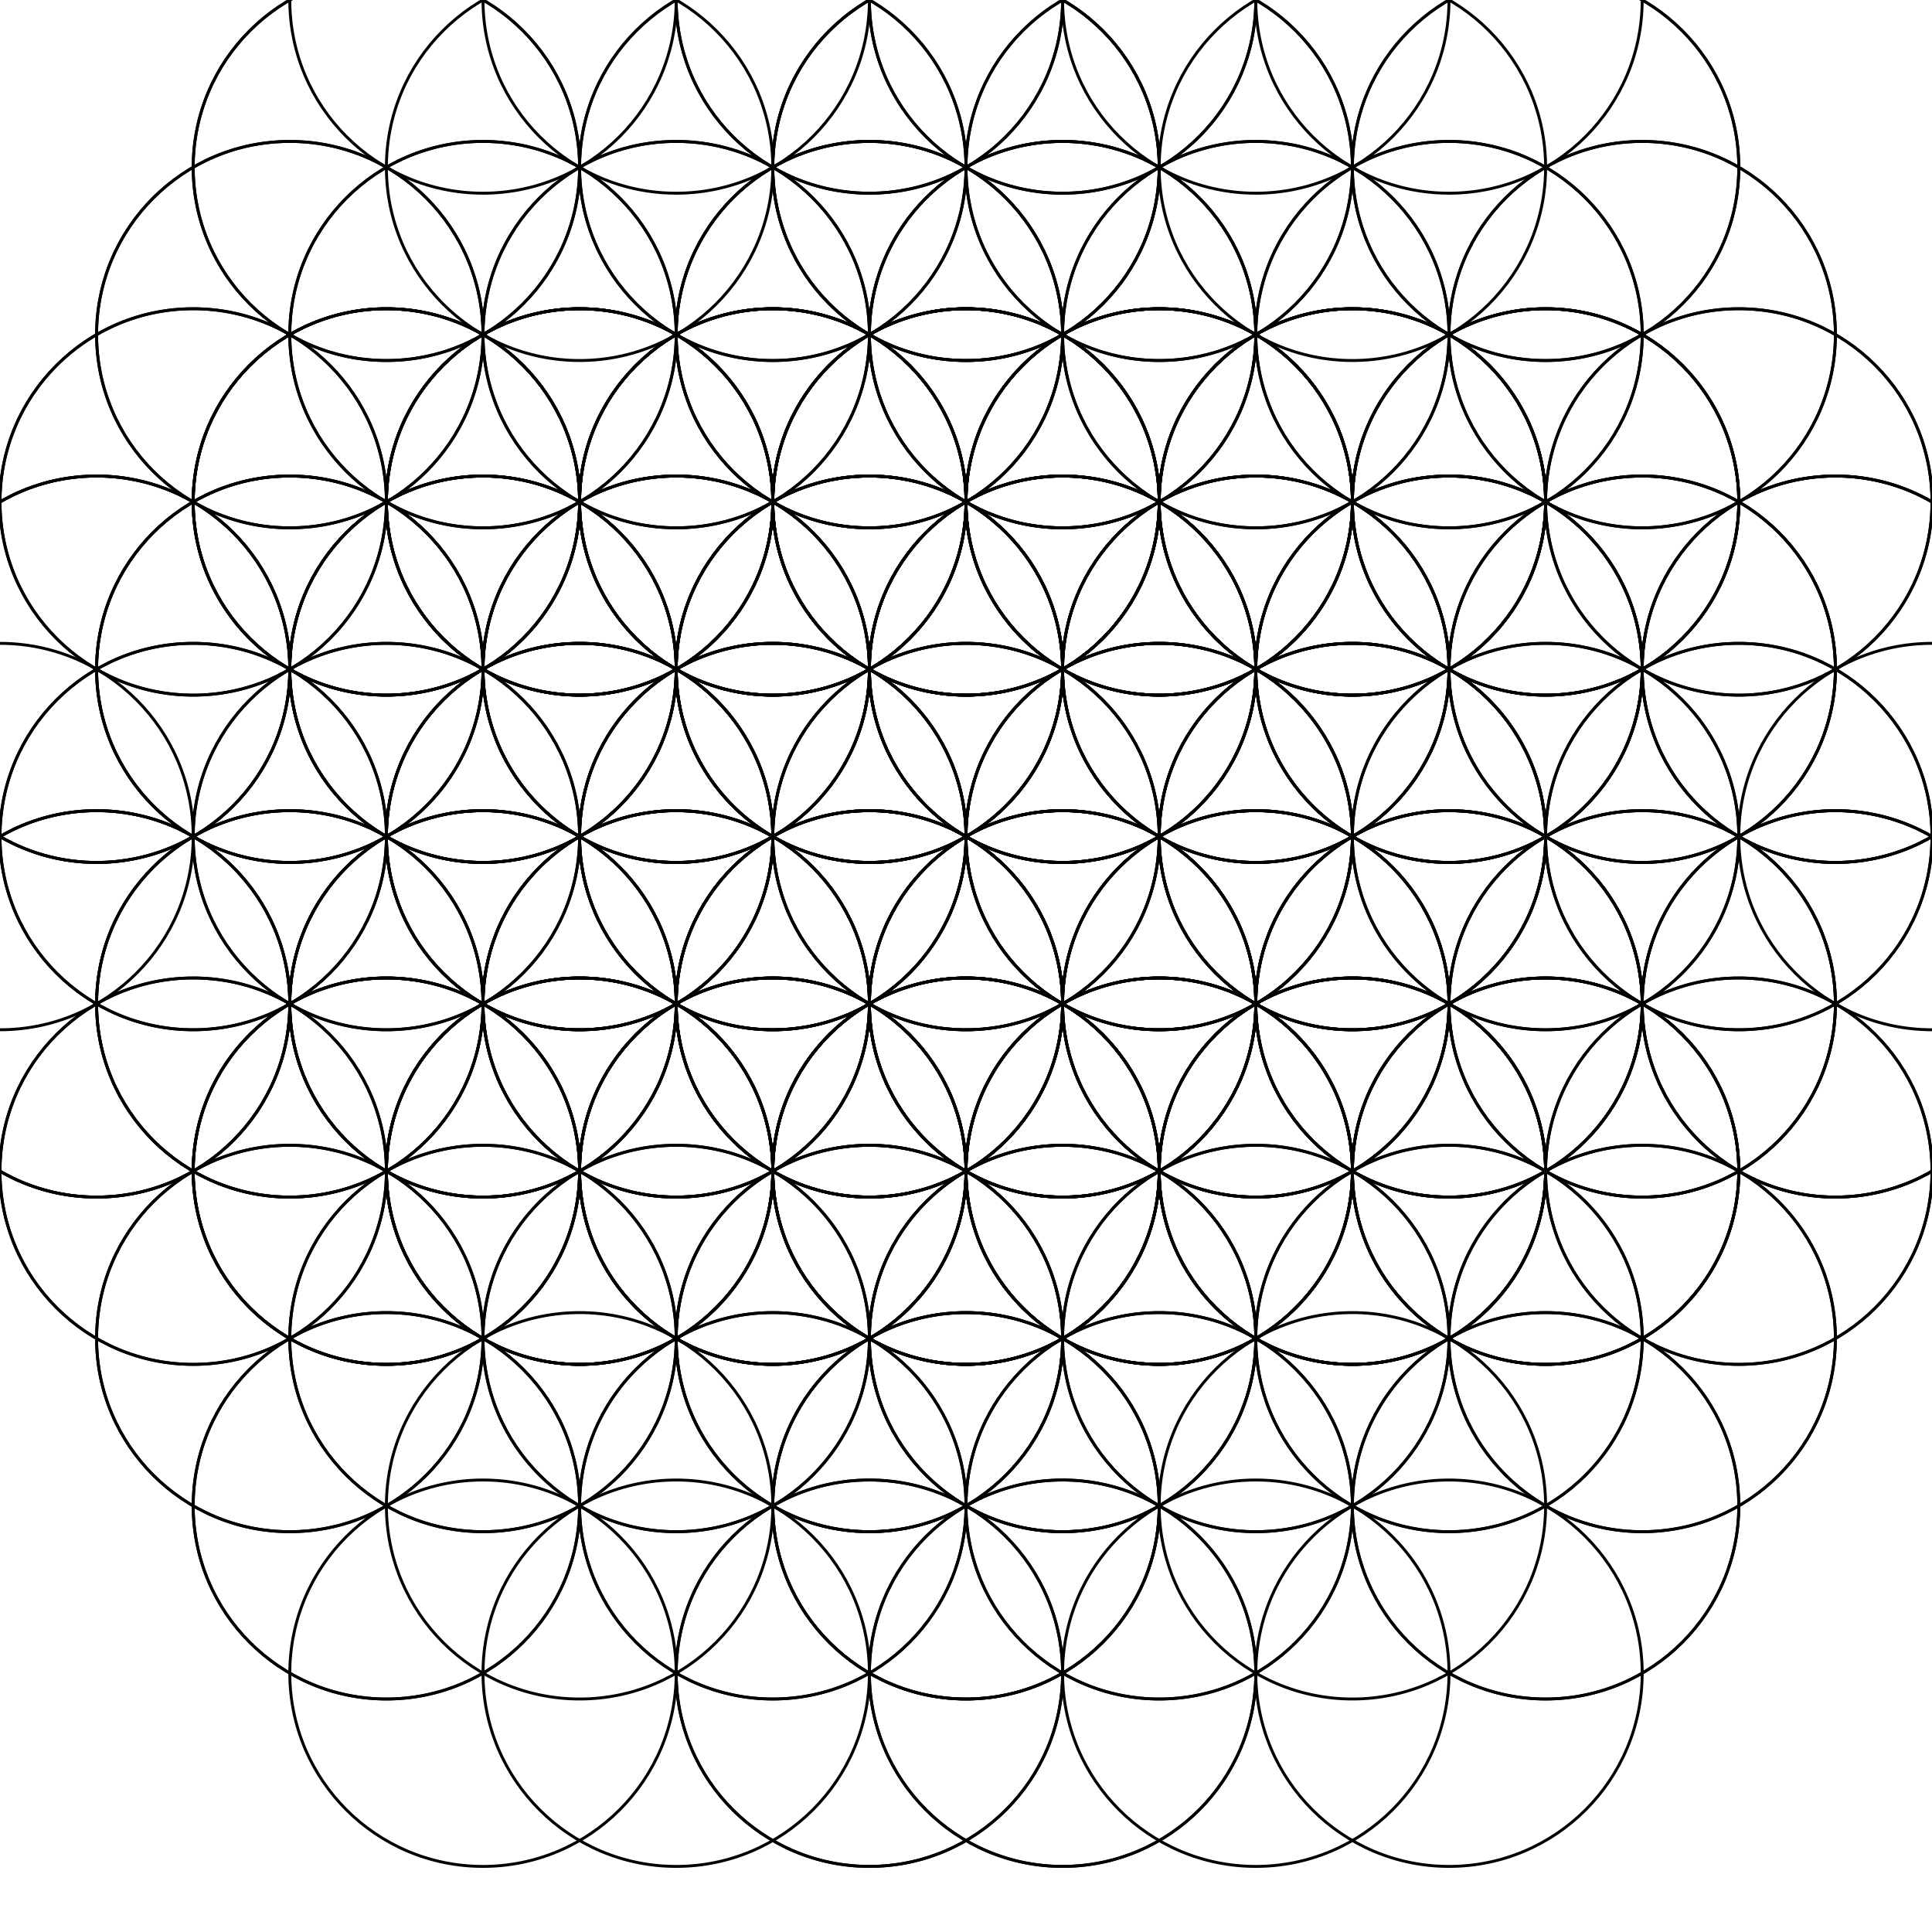 <?xml version="1.0" encoding="UTF-8"?>
<svg xmlns="http://www.w3.org/2000/svg"
     xmlns:xlink="http://www.w3.org/1999/xlink"
     version="1.2"
     width="200mm" height="200mm" viewBox="0 0 200 200"
     stroke="none"
     fill="#000000"
     stroke-width="0.3"
     font-size="3.88"
>
<g stroke="#000000" fill="#000000" fill-opacity="0.000" id="img-61ffaa74-1">
  <use xlink:href="#img-61ffaa74-2" x="100" y="86.6"/>
  <use xlink:href="#img-61ffaa74-2" x="110" y="103.92"/>
  <use xlink:href="#img-61ffaa74-2" x="90" y="103.92"/>
  <use xlink:href="#img-61ffaa74-2" x="80" y="86.6"/>
  <use xlink:href="#img-61ffaa74-2" x="90" y="69.28"/>
  <use xlink:href="#img-61ffaa74-2" x="110" y="69.28"/>
  <use xlink:href="#img-61ffaa74-2" x="120" y="86.6"/>
  <use xlink:href="#img-61ffaa74-2" x="70" y="69.28"/>
  <use xlink:href="#img-61ffaa74-2" x="80" y="51.96"/>
  <use xlink:href="#img-61ffaa74-2" x="100" y="51.96"/>
  <use xlink:href="#img-61ffaa74-2" x="120" y="51.96"/>
  <use xlink:href="#img-61ffaa74-2" x="130" y="69.28"/>
  <use xlink:href="#img-61ffaa74-2" x="130" y="103.92"/>
  <use xlink:href="#img-61ffaa74-2" x="140" y="86.6"/>
  <use xlink:href="#img-61ffaa74-2" x="120" y="121.24"/>
  <use xlink:href="#img-61ffaa74-2" x="100" y="121.24"/>
  <use xlink:href="#img-61ffaa74-2" x="80" y="121.24"/>
  <use xlink:href="#img-61ffaa74-2" x="70" y="103.92"/>
  <use xlink:href="#img-61ffaa74-2" x="60" y="86.6"/>
  <use xlink:href="#img-61ffaa74-2" x="140" y="121.24"/>
  <use xlink:href="#img-61ffaa74-2" x="120" y="121.24"/>
  <use xlink:href="#img-61ffaa74-2" x="110" y="103.92"/>
  <use xlink:href="#img-61ffaa74-2" x="120" y="86.6"/>
  <use xlink:href="#img-61ffaa74-2" x="150" y="103.92"/>
  <use xlink:href="#img-61ffaa74-2" x="130" y="138.56"/>
  <use xlink:href="#img-61ffaa74-2" x="110" y="138.56"/>
  <use xlink:href="#img-61ffaa74-2" x="90" y="138.56"/>
  <use xlink:href="#img-61ffaa74-2" x="70" y="138.56"/>
  <use xlink:href="#img-61ffaa74-2" x="60" y="121.24"/>
  <use xlink:href="#img-61ffaa74-2" x="80" y="121.24"/>
  <use xlink:href="#img-61ffaa74-2" x="50" y="103.92"/>
  <use xlink:href="#img-61ffaa74-2" x="80" y="86.6"/>
  <use xlink:href="#img-61ffaa74-2" x="90" y="103.92"/>
  <use xlink:href="#img-61ffaa74-2" x="50" y="69.28"/>
  <use xlink:href="#img-61ffaa74-2" x="60" y="51.96"/>
  <use xlink:href="#img-61ffaa74-2" x="80" y="51.96"/>
  <use xlink:href="#img-61ffaa74-2" x="90" y="69.28"/>
  <use xlink:href="#img-61ffaa74-2" x="40" y="86.6"/>
  <use xlink:href="#img-61ffaa74-2" x="70" y="34.64"/>
  <use xlink:href="#img-61ffaa74-2" x="90" y="34.64"/>
  <use xlink:href="#img-61ffaa74-2" x="110" y="34.64"/>
  <use xlink:href="#img-61ffaa74-2" x="130" y="34.64"/>
  <use xlink:href="#img-61ffaa74-2" x="140" y="51.96"/>
  <use xlink:href="#img-61ffaa74-2" x="110" y="69.28"/>
  <use xlink:href="#img-61ffaa74-2" x="120" y="51.96"/>
  <use xlink:href="#img-61ffaa74-2" x="150" y="69.28"/>
  <use xlink:href="#img-61ffaa74-2" x="160" y="86.6"/>
  <use xlink:href="#img-61ffaa74-2" x="40" y="51.96"/>
  <use xlink:href="#img-61ffaa74-2" x="50" y="34.64"/>
  <use xlink:href="#img-61ffaa74-2" x="90" y="34.64"/>
  <use xlink:href="#img-61ffaa74-2" x="100" y="51.96"/>
  <use xlink:href="#img-61ffaa74-2" x="100" y="86.6"/>
  <use xlink:href="#img-61ffaa74-2" x="110" y="69.28"/>
  <use xlink:href="#img-61ffaa74-2" x="40" y="86.6"/>
  <use xlink:href="#img-61ffaa74-2" x="30" y="69.28"/>
  <use xlink:href="#img-61ffaa74-2" x="40" y="51.96"/>
  <use xlink:href="#img-61ffaa74-2" x="70" y="69.28"/>
  <use xlink:href="#img-61ffaa74-2" x="80" y="51.96"/>
  <use xlink:href="#img-61ffaa74-2" x="60" y="51.96"/>
  <use xlink:href="#img-61ffaa74-2" x="60" y="17.32"/>
  <use xlink:href="#img-61ffaa74-2" x="80" y="17.32"/>
  <use xlink:href="#img-61ffaa74-2" x="100" y="51.96"/>
  <use xlink:href="#img-61ffaa74-2" x="80" y="51.96"/>
  <use xlink:href="#img-61ffaa74-2" x="80" y="17.32"/>
  <use xlink:href="#img-61ffaa74-2" x="100" y="17.32"/>
  <use xlink:href="#img-61ffaa74-2" x="120" y="51.96"/>
  <use xlink:href="#img-61ffaa74-2" x="120" y="17.32"/>
  <use xlink:href="#img-61ffaa74-2" x="140" y="51.96"/>
  <use xlink:href="#img-61ffaa74-2" x="120" y="51.96"/>
  <use xlink:href="#img-61ffaa74-2" x="110" y="34.64"/>
  <use xlink:href="#img-61ffaa74-2" x="120" y="17.32"/>
  <use xlink:href="#img-61ffaa74-2" x="140" y="17.32"/>
  <use xlink:href="#img-61ffaa74-2" x="150" y="34.64"/>
  <use xlink:href="#img-61ffaa74-2" x="160" y="51.96"/>
  <use xlink:href="#img-61ffaa74-2" x="100" y="51.96"/>
  <use xlink:href="#img-61ffaa74-2" x="160" y="86.6"/>
  <use xlink:href="#img-61ffaa74-2" x="130" y="69.28"/>
  <use xlink:href="#img-61ffaa74-2" x="160" y="51.96"/>
  <use xlink:href="#img-61ffaa74-2" x="170" y="69.28"/>
  <use xlink:href="#img-61ffaa74-2" x="100" y="86.6"/>
  <use xlink:href="#img-61ffaa74-2" x="90" y="69.28"/>
  <use xlink:href="#img-61ffaa74-2" x="160" y="121.24"/>
  <use xlink:href="#img-61ffaa74-2" x="130" y="103.92"/>
  <use xlink:href="#img-61ffaa74-2" x="170" y="103.92"/>
  <use xlink:href="#img-61ffaa74-2" x="150" y="138.56"/>
  <use xlink:href="#img-61ffaa74-2" x="160" y="121.24"/>
  <use xlink:href="#img-61ffaa74-2" x="110" y="138.56"/>
  <use xlink:href="#img-61ffaa74-2" x="100" y="121.24"/>
  <use xlink:href="#img-61ffaa74-2" x="90" y="103.92"/>
  <use xlink:href="#img-61ffaa74-2" x="170" y="103.92"/>
  <use xlink:href="#img-61ffaa74-2" x="150" y="103.92"/>
  <use xlink:href="#img-61ffaa74-2" x="140" y="86.6"/>
  <use xlink:href="#img-61ffaa74-2" x="150" y="69.28"/>
  <use xlink:href="#img-61ffaa74-2" x="170" y="69.28"/>
  <use xlink:href="#img-61ffaa74-2" x="180" y="86.6"/>
  <use xlink:href="#img-61ffaa74-2" x="140" y="155.88"/>
  <use xlink:href="#img-61ffaa74-2" x="120" y="155.88"/>
  <use xlink:href="#img-61ffaa74-2" x="120" y="121.24"/>
  <use xlink:href="#img-61ffaa74-2" x="140" y="121.24"/>
  <use xlink:href="#img-61ffaa74-2" x="120" y="155.88"/>
  <use xlink:href="#img-61ffaa74-2" x="100" y="155.88"/>
  <use xlink:href="#img-61ffaa74-2" x="100" y="121.24"/>
  <use xlink:href="#img-61ffaa74-2" x="120" y="121.24"/>
  <use xlink:href="#img-61ffaa74-2" x="80" y="155.88"/>
  <use xlink:href="#img-61ffaa74-2" x="80" y="121.24"/>
  <use xlink:href="#img-61ffaa74-2" x="80" y="155.88"/>
  <use xlink:href="#img-61ffaa74-2" x="60" y="155.88"/>
  <use xlink:href="#img-61ffaa74-2" x="50" y="138.56"/>
  <use xlink:href="#img-61ffaa74-2" x="60" y="121.24"/>
  <use xlink:href="#img-61ffaa74-2" x="80" y="121.24"/>
  <use xlink:href="#img-61ffaa74-2" x="90" y="138.56"/>
  <use xlink:href="#img-61ffaa74-2" x="40" y="121.24"/>
  <use xlink:href="#img-61ffaa74-2" x="100" y="121.24"/>
  <use xlink:href="#img-61ffaa74-2" x="110" y="103.92"/>
  <use xlink:href="#img-61ffaa74-2" x="40" y="121.24"/>
  <use xlink:href="#img-61ffaa74-2" x="30" y="103.92"/>
  <use xlink:href="#img-61ffaa74-2" x="70" y="103.92"/>
  <use xlink:href="#img-61ffaa74-2" x="50" y="103.92"/>
  <use xlink:href="#img-61ffaa74-2" x="30" y="103.92"/>
  <use xlink:href="#img-61ffaa74-2" x="20" y="86.6"/>
  <use xlink:href="#img-61ffaa74-2" x="30" y="69.28"/>
  <use xlink:href="#img-61ffaa74-2" x="50" y="69.28"/>
  <use xlink:href="#img-61ffaa74-2" x="60" y="86.6"/>
  <use xlink:href="#img-61ffaa74-2" x="170" y="138.56"/>
  <use xlink:href="#img-61ffaa74-2" x="150" y="138.56"/>
  <use xlink:href="#img-61ffaa74-2" x="140" y="121.24"/>
  <use xlink:href="#img-61ffaa74-2" x="180" y="121.24"/>
  <use xlink:href="#img-61ffaa74-2" x="160" y="155.88"/>
  <use xlink:href="#img-61ffaa74-2" x="130" y="138.56"/>
  <use xlink:href="#img-61ffaa74-2" x="160" y="121.24"/>
  <use xlink:href="#img-61ffaa74-2" x="170" y="138.56"/>
  <use xlink:href="#img-61ffaa74-2" x="100" y="155.88"/>
  <use xlink:href="#img-61ffaa74-2" x="90" y="138.56"/>
  <use xlink:href="#img-61ffaa74-2" x="100" y="121.24"/>
  <use xlink:href="#img-61ffaa74-2" x="80" y="121.24"/>
  <use xlink:href="#img-61ffaa74-2" x="80" y="86.6"/>
  <use xlink:href="#img-61ffaa74-2" x="140" y="86.6"/>
  <use xlink:href="#img-61ffaa74-2" x="180" y="121.24"/>
  <use xlink:href="#img-61ffaa74-2" x="150" y="103.92"/>
  <use xlink:href="#img-61ffaa74-2" x="180" y="86.6"/>
  <use xlink:href="#img-61ffaa74-2" x="190" y="103.92"/>
  <use xlink:href="#img-61ffaa74-2" x="140" y="121.24"/>
  <use xlink:href="#img-61ffaa74-2" x="120" y="121.24"/>
  <use xlink:href="#img-61ffaa74-2" x="120" y="86.6"/>
  <use xlink:href="#img-61ffaa74-2" x="110" y="103.92"/>
  <use xlink:href="#img-61ffaa74-2" x="130" y="103.92"/>
  <use xlink:href="#img-61ffaa74-2" x="150" y="103.92"/>
  <use xlink:href="#img-61ffaa74-2" x="160" y="121.24"/>
  <use xlink:href="#img-61ffaa74-2" x="150" y="173.21"/>
  <use xlink:href="#img-61ffaa74-2" x="130" y="173.21"/>
  <use xlink:href="#img-61ffaa74-2" x="160" y="155.88"/>
  <use xlink:href="#img-61ffaa74-2" x="110" y="173.21"/>
  <use xlink:href="#img-61ffaa74-2" x="90" y="103.92"/>
  <use xlink:href="#img-61ffaa74-2" x="110" y="103.92"/>
  <use xlink:href="#img-61ffaa74-2" x="110" y="173.21"/>
  <use xlink:href="#img-61ffaa74-2" x="90" y="173.21"/>
  <use xlink:href="#img-61ffaa74-2" x="70" y="103.92"/>
  <use xlink:href="#img-61ffaa74-2" x="70" y="173.21"/>
  <use xlink:href="#img-61ffaa74-2" x="40" y="121.24"/>
  <use xlink:href="#img-61ffaa74-2" x="50" y="103.92"/>
  <use xlink:href="#img-61ffaa74-2" x="90" y="103.92"/>
  <use xlink:href="#img-61ffaa74-2" x="100" y="121.24"/>
  <use xlink:href="#img-61ffaa74-2" x="100" y="155.88"/>
  <use xlink:href="#img-61ffaa74-2" x="110" y="138.56"/>
  <use xlink:href="#img-61ffaa74-2" x="90" y="173.21"/>
  <use xlink:href="#img-61ffaa74-2" x="50" y="173.21"/>
  <use xlink:href="#img-61ffaa74-2" x="40" y="155.88"/>
  <use xlink:href="#img-61ffaa74-2" x="40" y="155.88"/>
  <use xlink:href="#img-61ffaa74-2" x="30" y="138.56"/>
  <use xlink:href="#img-61ffaa74-2" x="40" y="121.24"/>
  <use xlink:href="#img-61ffaa74-2" x="70" y="138.56"/>
  <use xlink:href="#img-61ffaa74-2" x="50" y="138.56"/>
  <use xlink:href="#img-61ffaa74-2" x="30" y="138.56"/>
  <use xlink:href="#img-61ffaa74-2" x="20" y="121.24"/>
  <use xlink:href="#img-61ffaa74-2" x="60" y="121.24"/>
  <use xlink:href="#img-61ffaa74-2" x="60" y="86.6"/>
  <use xlink:href="#img-61ffaa74-2" x="60" y="121.24"/>
  <use xlink:href="#img-61ffaa74-2" x="20" y="121.24"/>
  <use xlink:href="#img-61ffaa74-2" x="10" y="103.92"/>
  <use xlink:href="#img-61ffaa74-2" x="20" y="86.6"/>
  <use xlink:href="#img-61ffaa74-2" x="50" y="103.92"/>
  <use xlink:href="#img-61ffaa74-2" x="20" y="51.96"/>
  <use xlink:href="#img-61ffaa74-2" x="30" y="34.64"/>
  <use xlink:href="#img-61ffaa74-2" x="60" y="51.96"/>
  <use xlink:href="#img-61ffaa74-2" x="80" y="51.96"/>
  <use xlink:href="#img-61ffaa74-2" x="10" y="69.28"/>
  <use xlink:href="#img-61ffaa74-2" x="20" y="51.96"/>
  <use xlink:href="#img-61ffaa74-2" x="50" y="69.28"/>
  <use xlink:href="#img-61ffaa74-2" x="40" y="51.96"/>
  <use xlink:href="#img-61ffaa74-2" x="40" y="17.32"/>
  <use xlink:href="#img-61ffaa74-2" x="70" y="34.64"/>
  <use xlink:href="#img-61ffaa74-2" x="30" y="34.64"/>
  <use xlink:href="#img-61ffaa74-2" x="50" y="34.64"/>
  <use xlink:href="#img-61ffaa74-2" x="60" y="51.96"/>
  <use xlink:href="#img-61ffaa74-2" x="100" y="51.96"/>
  <use xlink:href="#img-61ffaa74-2" x="100" y="17.32"/>
  <use xlink:href="#img-61ffaa74-2" x="110" y="34.64"/>
  <use xlink:href="#img-61ffaa74-2" x="120" y="51.96"/>
  <use xlink:href="#img-61ffaa74-2" x="10" y="69.28"/>
  <use xlink:href="#img-61ffaa74-2" x="60" y="86.6"/>
  <use xlink:href="#img-61ffaa74-2" x="30" y="69.28"/>
  <use xlink:href="#img-61ffaa74-2" x="60" y="51.96"/>
  <use xlink:href="#img-61ffaa74-2" x="70" y="69.28"/>
  <use xlink:href="#img-61ffaa74-2" x="80" y="86.6"/>
  <use xlink:href="#img-61ffaa74-2" x="60" y="121.24"/>
  <use xlink:href="#img-61ffaa74-2" x="30" y="103.92"/>
  <use xlink:href="#img-61ffaa74-2" x="70" y="103.92"/>
  <use xlink:href="#img-61ffaa74-2" x="10" y="103.92"/>
  <use xlink:href="#img-61ffaa74-2" x="10" y="103.92"/>
  <use xlink:href="#img-61ffaa74-2" x="0" y="86.6"/>
  <use xlink:href="#img-61ffaa74-2" x="10" y="69.28"/>
  <use xlink:href="#img-61ffaa74-2" x="40" y="17.32"/>
  <use xlink:href="#img-61ffaa74-2" x="50" y="0"/>
  <use xlink:href="#img-61ffaa74-2" x="70" y="0"/>
  <use xlink:href="#img-61ffaa74-2" x="90" y="0"/>
  <use xlink:href="#img-61ffaa74-2" x="90" y="69.28"/>
  <use xlink:href="#img-61ffaa74-2" x="70" y="69.28"/>
  <use xlink:href="#img-61ffaa74-2" x="50" y="69.28"/>
  <use xlink:href="#img-61ffaa74-2" x="40" y="51.96"/>
  <use xlink:href="#img-61ffaa74-2" x="90" y="0"/>
  <use xlink:href="#img-61ffaa74-2" x="110" y="0"/>
  <use xlink:href="#img-61ffaa74-2" x="110" y="69.28"/>
  <use xlink:href="#img-61ffaa74-2" x="90" y="69.28"/>
  <use xlink:href="#img-61ffaa74-2" x="130" y="0"/>
  <use xlink:href="#img-61ffaa74-2" x="130" y="69.28"/>
  <use xlink:href="#img-61ffaa74-2" x="100" y="17.32"/>
  <use xlink:href="#img-61ffaa74-2" x="110" y="0"/>
  <use xlink:href="#img-61ffaa74-2" x="150" y="0"/>
  <use xlink:href="#img-61ffaa74-2" x="160" y="17.32"/>
  <use xlink:href="#img-61ffaa74-2" x="160" y="51.96"/>
  <use xlink:href="#img-61ffaa74-2" x="130" y="34.64"/>
  <use xlink:href="#img-61ffaa74-2" x="160" y="17.32"/>
  <use xlink:href="#img-61ffaa74-2" x="170" y="34.64"/>
  <use xlink:href="#img-61ffaa74-2" x="150" y="69.28"/>
  <use xlink:href="#img-61ffaa74-2" x="160" y="51.96"/>
  <use xlink:href="#img-61ffaa74-2" x="110" y="69.28"/>
  <use xlink:href="#img-61ffaa74-2" x="100" y="51.96"/>
  <use xlink:href="#img-61ffaa74-2" x="90" y="34.64"/>
  <use xlink:href="#img-61ffaa74-2" x="140" y="51.96"/>
  <use xlink:href="#img-61ffaa74-2" x="150" y="34.64"/>
  <use xlink:href="#img-61ffaa74-2" x="170" y="34.64"/>
  <use xlink:href="#img-61ffaa74-2" x="180" y="51.96"/>
  <use xlink:href="#img-61ffaa74-2" x="140" y="51.96"/>
  <use xlink:href="#img-61ffaa74-2" x="150" y="69.28"/>
  <use xlink:href="#img-61ffaa74-2" x="180" y="51.96"/>
  <use xlink:href="#img-61ffaa74-2" x="190" y="69.28"/>
  <use xlink:href="#img-61ffaa74-2" x="140" y="86.6"/>
  <use xlink:href="#img-61ffaa74-2" x="130" y="69.28"/>
  <use xlink:href="#img-61ffaa74-2" x="140" y="51.96"/>
  <use xlink:href="#img-61ffaa74-2" x="170" y="69.28"/>
  <use xlink:href="#img-61ffaa74-2" x="190" y="69.28"/>
  <use xlink:href="#img-61ffaa74-2" x="190" y="103.92"/>
  <use xlink:href="#img-61ffaa74-2" x="190" y="69.28"/>
  <use xlink:href="#img-61ffaa74-2" x="200" y="86.6"/>
  <use xlink:href="#img-61ffaa74-2" x="190" y="103.92"/>
  <use xlink:href="#img-61ffaa74-2" x="140" y="121.24"/>
  <use xlink:href="#img-61ffaa74-2" x="130" y="103.92"/>
  <use xlink:href="#img-61ffaa74-2" x="170" y="103.92"/>
  <use xlink:href="#img-61ffaa74-2" x="120" y="86.6"/>
</g>
<defs>
  <g id="img-61ffaa74-2">
    <circle cx="0" cy="0" r="20"/>
  </g>
</defs>
</svg>
